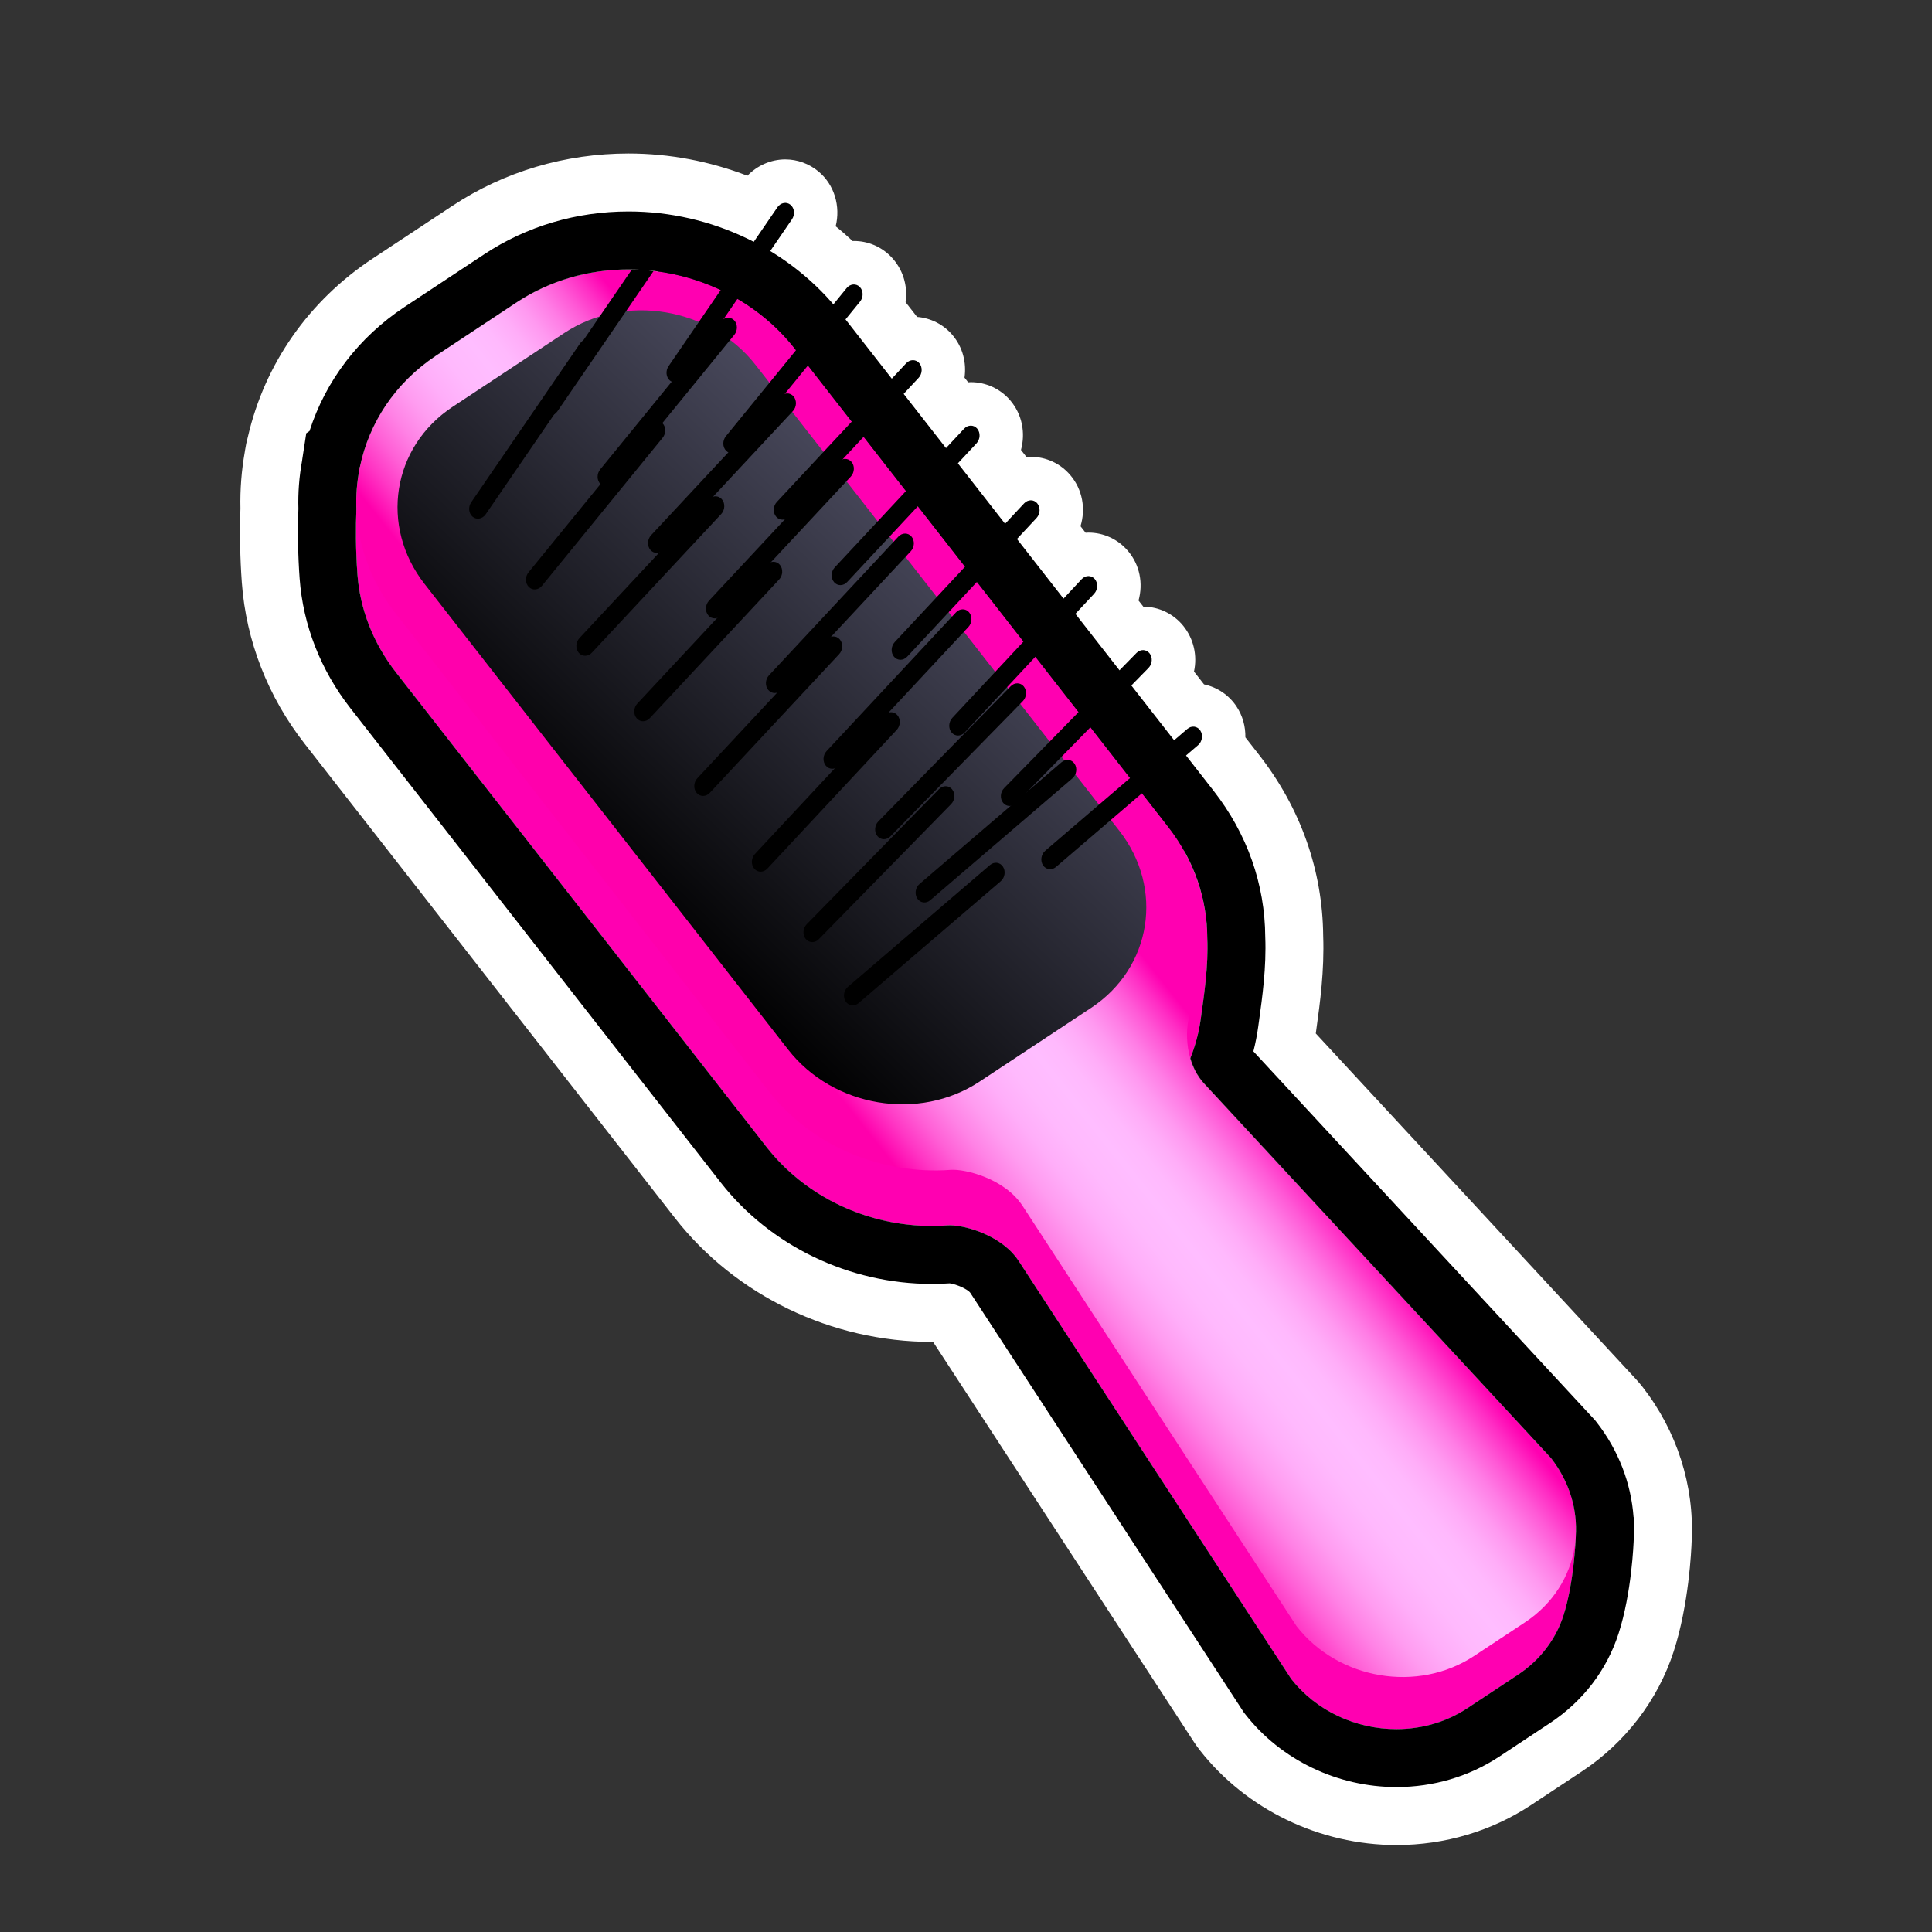 <?xml version="1.0" encoding="utf-8"?>
<!-- Generator: Adobe Illustrator 15.0.0, SVG Export Plug-In . SVG Version: 6.00 Build 0)  -->
<!DOCTYPE svg PUBLIC "-//W3C//DTD SVG 1.1//EN" "http://www.w3.org/Graphics/SVG/1.1/DTD/svg11.dtd">
<svg version="1.1" xmlns="http://www.w3.org/2000/svg" xmlns:xlink="http://www.w3.org/1999/xlink" x="0px" y="0px" width="200px"
	 height="200px" viewBox="0 0 200 200" enable-background="new 0 0 200 200" xml:space="preserve">
<rect x="0" y="0" width="200" height="200" fill="#333333" stroke="none"/>
<g id="icon">
	<g id="Layer_2">
	</g>
	<g id="Layer_1_1_">
		<g>
			<g>
				
					<linearGradient id="SVGID_1_" gradientUnits="userSpaceOnUse" x1="217.238" y1="21.811" x2="191.884" y2="-4.202" gradientTransform="matrix(1 0 0 -1 -50 61)">
					<stop  offset="0" style="stop-color:#FF00AC"/>
					<stop  offset="0.009" style="stop-color:#FF06AF"/>
					<stop  offset="0.081" style="stop-color:#FF36C4"/>
					<stop  offset="0.156" style="stop-color:#FF60D6"/>
					<stop  offset="0.232" style="stop-color:#FF82E5"/>
					<stop  offset="0.308" style="stop-color:#FF9CF0"/>
					<stop  offset="0.387" style="stop-color:#FFAEF9"/>
					<stop  offset="0.469" style="stop-color:#FFB9FD"/>
					<stop  offset="0.558" style="stop-color:#FFBDFF"/>
					<stop  offset="0.623" style="stop-color:#FFB9FD"/>
					<stop  offset="0.687" style="stop-color:#FFADF8"/>
					<stop  offset="0.752" style="stop-color:#FF99F0"/>
					<stop  offset="0.816" style="stop-color:#FF7DE5"/>
					<stop  offset="0.88" style="stop-color:#FF59D6"/>
					<stop  offset="0.944" style="stop-color:#FF2DC4"/>
					<stop  offset="1" style="stop-color:#FF00B1"/>
				</linearGradient>
				<path fill="url(#SVGID_1_)" d="M53.428,37.67l-16.19,10.674c0,0-0.694,4.833-0.237,11.096c0.258,3.531,1.57,7.07,4.008,10.189
					l38.324,49.083c4.517,5.781,11.746,8.658,18.755,8.142c1.5-0.111,5.562,0.914,7.378,3.698
					c7.751,11.892,28.181,43.224,28.181,43.224c4.301,5.508,12.471,6.877,18.252,3.059l5.23-3.459
					c2.348-1.551,3.938-3.721,4.714-6.119c1.134-3.506,1.286-8.201,1.286-8.201s-29.283-30.604-38.968-41.061
					c-2.222-2.398-1.954-6.182-1.364-7.434c0.766-1.627,1.271-3.353,1.512-5.115c0.645-4.693,1.725-11.119-1.566-15.334
					L82.095,42.473C75.34,33.822,62.506,31.671,53.428,37.67z"/>
				
					<linearGradient id="SVGID_2_" gradientUnits="userSpaceOnUse" x1="-559.666" y1="3141.423" x2="-525.853" y2="3141.755" gradientTransform="matrix(0.832 -0.55 -0.619 -0.793 2496.421 2295.988)">
					<stop  offset="0" style="stop-color:#FF00AC"/>
					<stop  offset="0.009" style="stop-color:#FF06AF"/>
					<stop  offset="0.081" style="stop-color:#FF36C4"/>
					<stop  offset="0.156" style="stop-color:#FF60D6"/>
					<stop  offset="0.232" style="stop-color:#FF82E5"/>
					<stop  offset="0.308" style="stop-color:#FF9CF0"/>
					<stop  offset="0.387" style="stop-color:#FFAEF9"/>
					<stop  offset="0.469" style="stop-color:#FFB9FD"/>
					<stop  offset="0.558" style="stop-color:#FFBDFF"/>
					<stop  offset="0.623" style="stop-color:#FFB9FD"/>
					<stop  offset="0.687" style="stop-color:#FFADF8"/>
					<stop  offset="0.752" style="stop-color:#FF99F0"/>
					<stop  offset="0.816" style="stop-color:#FF7DE5"/>
					<stop  offset="0.88" style="stop-color:#FF59D6"/>
					<stop  offset="0.944" style="stop-color:#FF2DC4"/>
					<stop  offset="1" style="stop-color:#FF00B1"/>
				</linearGradient>
				<path fill="url(#SVGID_2_)" d="M53.457,31.314l-8.273,5.469c-9.137,6.04-11.033,17.998-4.23,26.707l38.586,49.417
					c4.545,5.821,11.824,8.719,18.883,8.196c1.509-0.11,5.599,0.92,7.429,3.726c7.803,11.973,28.371,43.519,28.371,43.519
					c4.329,5.545,12.555,6.924,18.375,3.077l5.268-3.481c5.818-3.846,7.025-11.459,2.695-17.004c0,0-26.139-28.228-35.888-38.754
					c-2.235-2.414-1.968-6.224-1.375-7.484c2.82-5.998,2.168-13.294-2.389-19.134L82.32,36.149
					C75.52,27.438,62.598,25.274,53.457,31.314z"/>
				<g>
					
						<linearGradient id="SVGID_3_" gradientUnits="userSpaceOnUse" x1="163.46" y1="23.073" x2="112.407" y2="-30.633" gradientTransform="matrix(1 0 0 -1 -50 61)">
						<stop  offset="0" style="stop-color:#6A6A86"/>
						<stop  offset="0.763" style="stop-color:#1A1A21"/>
						<stop  offset="1" style="stop-color:#000000"/>
					</linearGradient>
					<path fill="url(#SVGID_3_)" d="M115.863,85.991c4.671,5.98,3.369,14.191-2.906,18.339l-11.553,7.637
						c-6.275,4.148-15.148,2.662-19.82-3.32L43.953,60.452c-4.67-5.982-3.369-14.193,2.906-18.341l11.553-7.635
						c6.275-4.148,15.148-2.662,19.82,3.32L115.863,85.991z"/>
				</g>
			</g>
			<g>
				<path d="M81.834,21.201c0.414,0.343,0.483,1.014,0.152,1.499L70.713,39.145c-0.332,0.485-0.938,0.6-1.354,0.257l0,0
					c-0.416-0.343-0.482-1.015-0.146-1.5L80.48,21.456C80.812,20.972,81.422,20.857,81.834,21.201L81.834,21.201z"/>
				<path d="M89.004,29.706c0.381,0.385,0.395,1.064,0.026,1.517L76.535,46.548c-0.369,0.452-0.979,0.507-1.361,0.121l0,0
					c-0.385-0.386-0.396-1.065-0.025-1.518l12.494-15.327C88.01,29.373,88.619,29.32,89.004,29.706L89.004,29.706z"/>
				<path d="M95.164,37.594c0.355,0.416,0.324,1.098-0.07,1.521L81.705,53.473c-0.395,0.423-1.003,0.428-1.36,0.013l0,0
					c-0.356-0.418-0.323-1.099,0.071-1.523l13.389-14.356C94.199,37.183,94.809,37.177,95.164,37.594L95.164,37.594z"/>
				<path d="M101.158,44.372c0.355,0.417,0.324,1.099-0.069,1.522L87.699,60.25c-0.395,0.424-1.002,0.429-1.359,0.012l0,0
					c-0.357-0.417-0.324-1.098,0.07-1.523l13.387-14.354C100.192,43.961,100.801,43.955,101.158,44.372L101.158,44.372z"/>
				<path d="M107.369,52.1c0.355,0.418,0.326,1.098-0.068,1.522L93.91,67.98c-0.393,0.422-1,0.428-1.357,0.012l0,0
					c-0.359-0.417-0.326-1.099,0.068-1.523l13.389-14.354C106.404,51.689,107.016,51.684,107.369,52.1L107.369,52.1z"/>
				<path d="M113.332,59.943c0.355,0.416,0.324,1.098-0.068,1.521L99.873,75.822c-0.393,0.423-1.002,0.429-1.36,0.012l0,0
					c-0.356-0.418-0.323-1.099,0.071-1.522l13.387-14.356C112.367,59.531,112.979,59.526,113.332,59.943L113.332,59.943z"/>
				<path d="M118.998,67.625c0.346,0.428,0.299,1.109-0.105,1.521l-13.695,13.987c-0.403,0.412-1.012,0.4-1.356-0.027l0,0
					c-0.348-0.428-0.3-1.109,0.104-1.522l13.697-13.985C118.045,67.186,118.652,67.199,118.998,67.625L118.998,67.625z"/>
				<path d="M124.255,75.624c0.308,0.463,0.206,1.141-0.228,1.512l-14.709,12.611c-0.432,0.371-1.031,0.297-1.34-0.166l0,0
					c-0.31-0.464-0.207-1.142,0.229-1.514l14.706-12.609C123.348,75.086,123.947,75.161,124.255,75.624L124.255,75.624z"/>
			</g>
			<g>
				<path d="M68.818,24.642c0.415,0.343,0.484,1.015,0.153,1.5L57.699,42.585c-0.333,0.485-0.938,0.6-1.354,0.257l0,0
					c-0.417-0.343-0.483-1.015-0.148-1.5l11.27-16.444C67.799,24.414,68.406,24.298,68.818,24.642L68.818,24.642z"/>
				<path d="M75.988,33.147c0.382,0.385,0.396,1.064,0.027,1.517L63.52,49.99c-0.367,0.452-0.977,0.506-1.361,0.12l0,0
					c-0.383-0.385-0.396-1.065-0.025-1.518L74.63,33.265C74.996,32.815,75.604,32.761,75.988,33.147L75.988,33.147z"/>
				<path d="M82.148,41.036c0.355,0.416,0.326,1.098-0.068,1.521L68.689,56.914c-0.395,0.424-1.002,0.429-1.359,0.013l0,0
					c-0.356-0.418-0.324-1.099,0.07-1.523l13.391-14.356C81.186,40.624,81.794,40.618,82.148,41.036L82.148,41.036z"/>
				<path d="M88.145,47.813c0.355,0.417,0.322,1.098-0.07,1.522L74.686,63.691c-0.396,0.424-1.003,0.43-1.361,0.013l0,0
					c-0.357-0.417-0.324-1.099,0.071-1.523l13.387-14.355C87.179,47.402,87.787,47.396,88.145,47.813L88.145,47.813z"/>
				<path d="M94.355,55.541c0.355,0.418,0.324,1.098-0.069,1.523l-13.39,14.357c-0.393,0.422-1,0.428-1.358,0.011l0,0
					c-0.359-0.417-0.325-1.099,0.068-1.523l13.391-14.355C93.391,55.13,94,55.125,94.355,55.541L94.355,55.541z"/>
				<path d="M100.318,63.384c0.354,0.416,0.323,1.097-0.07,1.521L86.857,79.262c-0.393,0.424-1,0.43-1.359,0.012l0,0
					c-0.357-0.416-0.324-1.098,0.07-1.522l13.388-14.355C99.353,62.972,99.963,62.967,100.318,63.384L100.318,63.384z"/>
				<path d="M105.984,71.066c0.345,0.428,0.297,1.109-0.105,1.521L92.182,86.575c-0.404,0.412-1.01,0.4-1.356-0.027l0,0
					c-0.347-0.428-0.3-1.109,0.104-1.522l13.695-13.986C105.029,70.626,105.639,70.64,105.984,71.066L105.984,71.066z"/>
				<path d="M111.24,79.065c0.307,0.463,0.205,1.14-0.229,1.512l-14.71,12.61c-0.43,0.372-1.03,0.298-1.338-0.166l0,0
					c-0.31-0.464-0.208-1.142,0.228-1.514l14.707-12.608C110.332,78.528,110.934,78.602,111.24,79.065L111.24,79.065z"/>
			</g>
			<g>
				<path d="M61.4,35.294c0.416,0.343,0.484,1.014,0.154,1.5L50.282,53.237c-0.333,0.486-0.94,0.6-1.354,0.257l0,0
					c-0.416-0.343-0.482-1.015-0.148-1.5L60.05,35.55C60.381,35.065,60.988,34.95,61.4,35.294L61.4,35.294z"/>
				<path d="M68.57,43.798c0.381,0.385,0.396,1.064,0.029,1.517L56.103,60.641c-0.368,0.452-0.979,0.507-1.36,0.121l0,0
					c-0.385-0.386-0.398-1.065-0.027-1.518l12.496-15.327C67.577,43.466,68.188,43.412,68.57,43.798L68.57,43.798z"/>
				<path d="M74.73,51.688c0.355,0.416,0.326,1.097-0.068,1.521l-13.39,14.356c-0.394,0.424-1.003,0.429-1.358,0.013l0,0
					c-0.357-0.417-0.326-1.099,0.07-1.522L73.372,51.7C73.768,51.275,74.377,51.27,74.73,51.688L74.73,51.688z"/>
				<path d="M80.727,58.465c0.355,0.417,0.324,1.098-0.07,1.522L67.268,74.342c-0.395,0.424-1.003,0.43-1.36,0.014l0,0
					c-0.358-0.418-0.325-1.1,0.071-1.524l13.387-14.355C79.762,58.053,80.369,58.047,80.727,58.465L80.727,58.465z"/>
				<path d="M86.938,66.193c0.355,0.418,0.324,1.098-0.068,1.522L73.479,82.073c-0.393,0.423-1.001,0.428-1.357,0.012l0,0
					c-0.36-0.417-0.328-1.1,0.067-1.523l13.39-14.355C85.973,65.782,86.582,65.777,86.938,66.193L86.938,66.193z"/>
				<path d="M92.9,74.036c0.355,0.416,0.322,1.098-0.07,1.521L79.441,89.915c-0.395,0.423-1.002,0.429-1.361,0.012l0,0
					c-0.355-0.418-0.324-1.098,0.072-1.523l13.387-14.355C91.934,73.624,92.545,73.619,92.9,74.036L92.9,74.036z"/>
				<path d="M98.566,81.717c0.344,0.428,0.297,1.109-0.105,1.521L84.764,97.226c-0.402,0.413-1.01,0.401-1.357-0.026l0,0
					c-0.346-0.43-0.298-1.11,0.105-1.523L97.207,81.69C97.613,81.278,98.221,81.292,98.566,81.717L98.566,81.717z"/>
				<path d="M103.822,89.717c0.309,0.462,0.207,1.139-0.229,1.512l-14.709,12.609c-0.431,0.373-1.032,0.299-1.339-0.166l0,0
					c-0.309-0.463-0.207-1.141,0.229-1.514L102.48,89.55C102.916,89.178,103.516,89.252,103.822,89.717L103.822,89.717z"/>
			</g>
		</g>
	</g>
</g>
<g id="outline_x5F_white">
	<path fill="#FFFFFF" d="M170.02,143.555c-0.209-0.266-0.428-0.522-0.656-0.771l-33.155-35.802l0.065-0.469
		c0.371-2.688,0.834-6.015,0.701-9.655c-0.06-6.755-2.341-13.206-6.605-18.675l-1.448-1.854c0.018-1.104-0.269-2.219-0.918-3.196
		c-0.792-1.192-2.004-1.997-3.363-2.286l-1.038-1.33c0.352-1.619-0.005-3.361-1.11-4.729c-1.021-1.257-2.526-1.98-4.136-1.989
		l-0.495-0.634c0.489-1.754,0.142-3.684-1.096-5.133c-1.023-1.207-2.514-1.899-4.089-1.899c-0.099,0-0.196,0.01-0.294,0.016
		l-0.529-0.678c0.551-1.79,0.22-3.787-1.055-5.286c-1.022-1.204-2.512-1.895-4.085-1.895c-0.15,0-0.3,0.011-0.448,0.024
		l-0.574-0.735c0.48-1.75,0.13-3.676-1.115-5.137c-1.024-1.195-2.51-1.88-4.075-1.88c-0.093,0-0.185,0.01-0.277,0.015l-0.378-0.485
		c0.219-1.546-0.181-3.159-1.253-4.416c-0.93-1.092-2.244-1.754-3.654-1.868l-1.192-1.527c0.249-1.694-0.273-3.459-1.552-4.751
		c-1.017-1.021-2.366-1.583-3.8-1.583c-0.044,0-0.087,0.006-0.13,0.007c-0.569-0.528-1.151-1.042-1.756-1.527
		c0.517-2.053-0.122-4.302-1.787-5.68c-0.961-0.803-2.179-1.245-3.428-1.245c-1.486,0-2.893,0.623-3.923,1.69
		c-3.882-1.491-8.053-2.302-12.303-2.302c-6.564,0-12.866,1.871-18.223,5.411l-8.275,5.47c-6.598,4.362-11.159,10.886-12.904,18.43
		c-0.131,0.475-0.233,0.958-0.305,1.449c0,0-0.005,0.039-0.016,0.111c-0.348,1.967-0.5,3.94-0.454,5.881
		c-0.087,2.574-0.039,5.151,0.144,7.667c0.44,6.037,2.695,11.813,6.521,16.708l38.321,49.08c6.27,8.025,16.212,12.816,26.599,12.816
		c0.039,0,0.078,0,0.117,0c8.453,12.967,27.003,41.416,27.003,41.416c0.186,0.285,0.385,0.562,0.594,0.832
		c4.811,6.158,12.426,9.836,20.371,9.836c5.018,0,9.842-1.436,13.952-4.15l5.236-3.463c4.506-2.979,7.884-7.396,9.514-12.438
		c1.569-4.857,1.826-10.406,1.861-11.494C175.4,153.771,173.598,148.141,170.02,143.555z M163.127,159.055
		c0,0-0.152,4.694-1.286,8.2c-0.774,2.397-2.366,4.568-4.714,6.119l-5.23,3.459c-2.215,1.463-4.776,2.164-7.34,2.164
		c-4.131,0-8.259-1.822-10.912-5.224c0,0-20.43-31.332-28.181-43.223c-1.729-2.65-5.491-3.707-7.144-3.707
		c-0.083,0-0.162,0.002-0.234,0.008c-0.538,0.041-1.075,0.062-1.614,0.062c-6.486,0-12.971-2.863-17.141-8.201L41.008,69.629
		C38.57,66.51,37.258,62.971,37,59.44c-0.188-2.581-0.18-4.911-0.105-6.769c-0.059-1.368,0.055-2.728,0.309-4.063
		c0.021-0.168,0.034-0.264,0.034-0.264l0.024-0.017c0.934-4.523,3.611-8.696,7.922-11.545l8.273-5.469
		c3.5-2.312,7.555-3.422,11.607-3.422c1.004,0,2.007,0.078,3.002,0.215L70.5,26.5c0,0,6.381,2.796,14.99,11.687
		s38.943,47.856,38.943,47.856l-1.842,2.081c1.6,2.864,2.386,5.954,2.386,9.003c0.127,2.868-0.328,5.833-0.67,8.318
		c-0.191,1.404-0.56,2.783-1.084,4.109c0.272,0.934,0.729,1.854,1.448,2.629c9.749,10.526,35.888,38.754,35.888,38.754
		c1.926,2.467,2.75,5.342,2.565,8.112L163.127,159.055z"/>
</g>
<g id="outline_x5F_black">
	<g>
		<g>
			<path d="M65.064,27.891c6.531,0,13.06,2.883,17.256,8.258l38.588,49.416c2.75,3.525,4.068,7.581,4.068,11.562
				c0.127,2.868-0.328,5.833-0.67,8.318c-0.191,1.404-0.56,2.783-1.084,4.109c0.272,0.934,0.729,1.854,1.448,2.629
				c9.749,10.526,35.888,38.754,35.888,38.754c1.926,2.467,2.75,5.342,2.565,8.112l0.003,0.005c0,0-0.152,4.694-1.286,8.2
				c-0.774,2.397-2.366,4.568-4.714,6.119l-5.23,3.459c-2.215,1.463-4.776,2.164-7.34,2.164c-4.131,0-8.259-1.822-10.912-5.224
				c0,0-20.43-31.332-28.181-43.223c-1.729-2.65-5.49-3.707-7.143-3.707c-0.084,0-0.163,0.002-0.235,0.008
				c-0.537,0.041-1.076,0.062-1.614,0.062c-6.487,0-12.971-2.863-17.141-8.201L41.008,69.629C38.57,66.51,37.258,62.971,37,59.44
				c-0.188-2.581-0.18-4.911-0.105-6.769c-0.059-1.368,0.055-2.728,0.309-4.063c0.021-0.168,0.034-0.264,0.034-0.264l0.024-0.017
				c0.934-4.523,3.611-8.696,7.922-11.545l8.273-5.469C56.957,29.001,61.012,27.891,65.064,27.891 M65.064,21.891
				c-5.385,0-10.542,1.527-14.915,4.417l-8.274,5.469c-4.731,3.128-8.157,7.626-9.834,12.846l-0.337,0.229l-0.406,2.644
				c0,0-0.009,0.067-0.025,0.189c-0.304,1.672-0.432,3.346-0.381,4.981c-0.089,2.422-0.046,4.846,0.125,7.208
				c0.354,4.844,2.174,9.494,5.265,13.448l38.322,49.083c5.141,6.579,13.316,10.508,21.87,10.508c0.613,0,1.232-0.021,1.845-0.062
				c0.713,0.094,1.865,0.618,2.124,0.981c7.749,11.887,28.177,43.219,28.177,43.219l0.14,0.216l0.157,0.2
				c3.683,4.716,9.528,7.529,15.644,7.529c3.838,0,7.519-1.092,10.646-3.156l5.233-3.461c3.424-2.264,5.884-5.473,7.113-9.278
				c1.354-4.189,1.557-9.285,1.574-9.853l0.001-0.045c0.013-0.226,0.021-0.451,0.022-0.677l0.043-1.358l-0.088-0.119
				c-0.254-3.516-1.569-6.928-3.813-9.805l-0.155-0.199l-0.173-0.188l-35.213-38.022c0.218-0.853,0.386-1.713,0.503-2.578
				l0.079-0.569c0.343-2.474,0.771-5.544,0.646-8.694c-0.029-5.454-1.873-10.679-5.338-15.119L87.051,32.456
				C81.885,25.841,73.666,21.891,65.064,21.891L65.064,21.891z"/>
		</g>
		<g>
			<defs>
				<path id="SVGID_4_" d="M71.872,26.25c0,0,6.312,0.447,12.146,8.021S123,83.434,123,83.434l6.439-6.441L87.186,14.25l-14.108,3.5
					L71.872,26.25z"/>
			</defs>
			<clipPath id="SVGID_5_">
				<use xlink:href="#SVGID_4_"  overflow="visible"/>
			</clipPath>
			<g clip-path="url(#SVGID_5_)">
				<path d="M81.834,21.201c-0.412-0.344-1.022-0.229-1.354,0.255L69.213,37.902c-0.336,0.485-0.27,1.157,0.146,1.5
					c0.416,0.343,1.022,0.228,1.354-0.257L81.986,22.7C82.317,22.215,82.248,21.544,81.834,21.201z"/>
				<path d="M89.004,29.706c-0.385-0.386-0.994-0.333-1.361,0.118L75.149,45.151c-0.371,0.453-0.36,1.132,0.025,1.518
					c0.382,0.386,0.992,0.331,1.361-0.121L89.03,31.223C89.399,30.77,89.385,30.091,89.004,29.706z"/>
				<path d="M95.164,37.594c-0.355-0.417-0.965-0.411-1.359,0.013L80.416,51.963c-0.394,0.424-0.427,1.105-0.071,1.523
					c0.357,0.415,0.965,0.41,1.36-0.013l13.389-14.358C95.488,38.692,95.519,38.01,95.164,37.594z"/>
				<path d="M101.158,44.372c-0.357-0.417-0.966-0.411-1.361,0.013L86.41,58.739c-0.394,0.425-0.427,1.105-0.07,1.523
					c0.357,0.417,0.964,0.412,1.359-0.012l13.39-14.356C101.482,45.471,101.514,44.789,101.158,44.372z"/>
				<path d="M107.369,52.1c-0.354-0.416-0.965-0.411-1.359,0.014L92.621,66.469c-0.394,0.424-0.427,1.106-0.068,1.523
					c0.357,0.416,0.964,0.41,1.357-0.012l13.391-14.358C107.695,53.198,107.725,52.518,107.369,52.1z"/>
				<path d="M113.332,59.943c-0.354-0.417-0.965-0.412-1.361,0.013L98.584,74.312c-0.394,0.423-0.427,1.104-0.071,1.522
					c0.358,0.417,0.967,0.411,1.36-0.012l13.391-14.358C113.656,61.041,113.688,60.359,113.332,59.943z"/>
				<path d="M118.998,67.625c-0.346-0.426-0.953-0.439-1.355-0.026l-13.697,13.985c-0.404,0.413-0.452,1.094-0.104,1.522
					c0.345,0.427,0.953,0.439,1.356,0.027l13.695-13.987C119.297,68.734,119.344,68.053,118.998,67.625z"/>
				<path d="M124.255,75.624c-0.308-0.463-0.907-0.538-1.342-0.166l-14.706,12.609c-0.436,0.372-0.538,1.05-0.229,1.514
					c0.309,0.463,0.908,0.537,1.34,0.166l14.709-12.611C124.461,76.765,124.562,76.087,124.255,75.624z"/>
			</g>
		</g>
	</g>
</g>
</svg>
